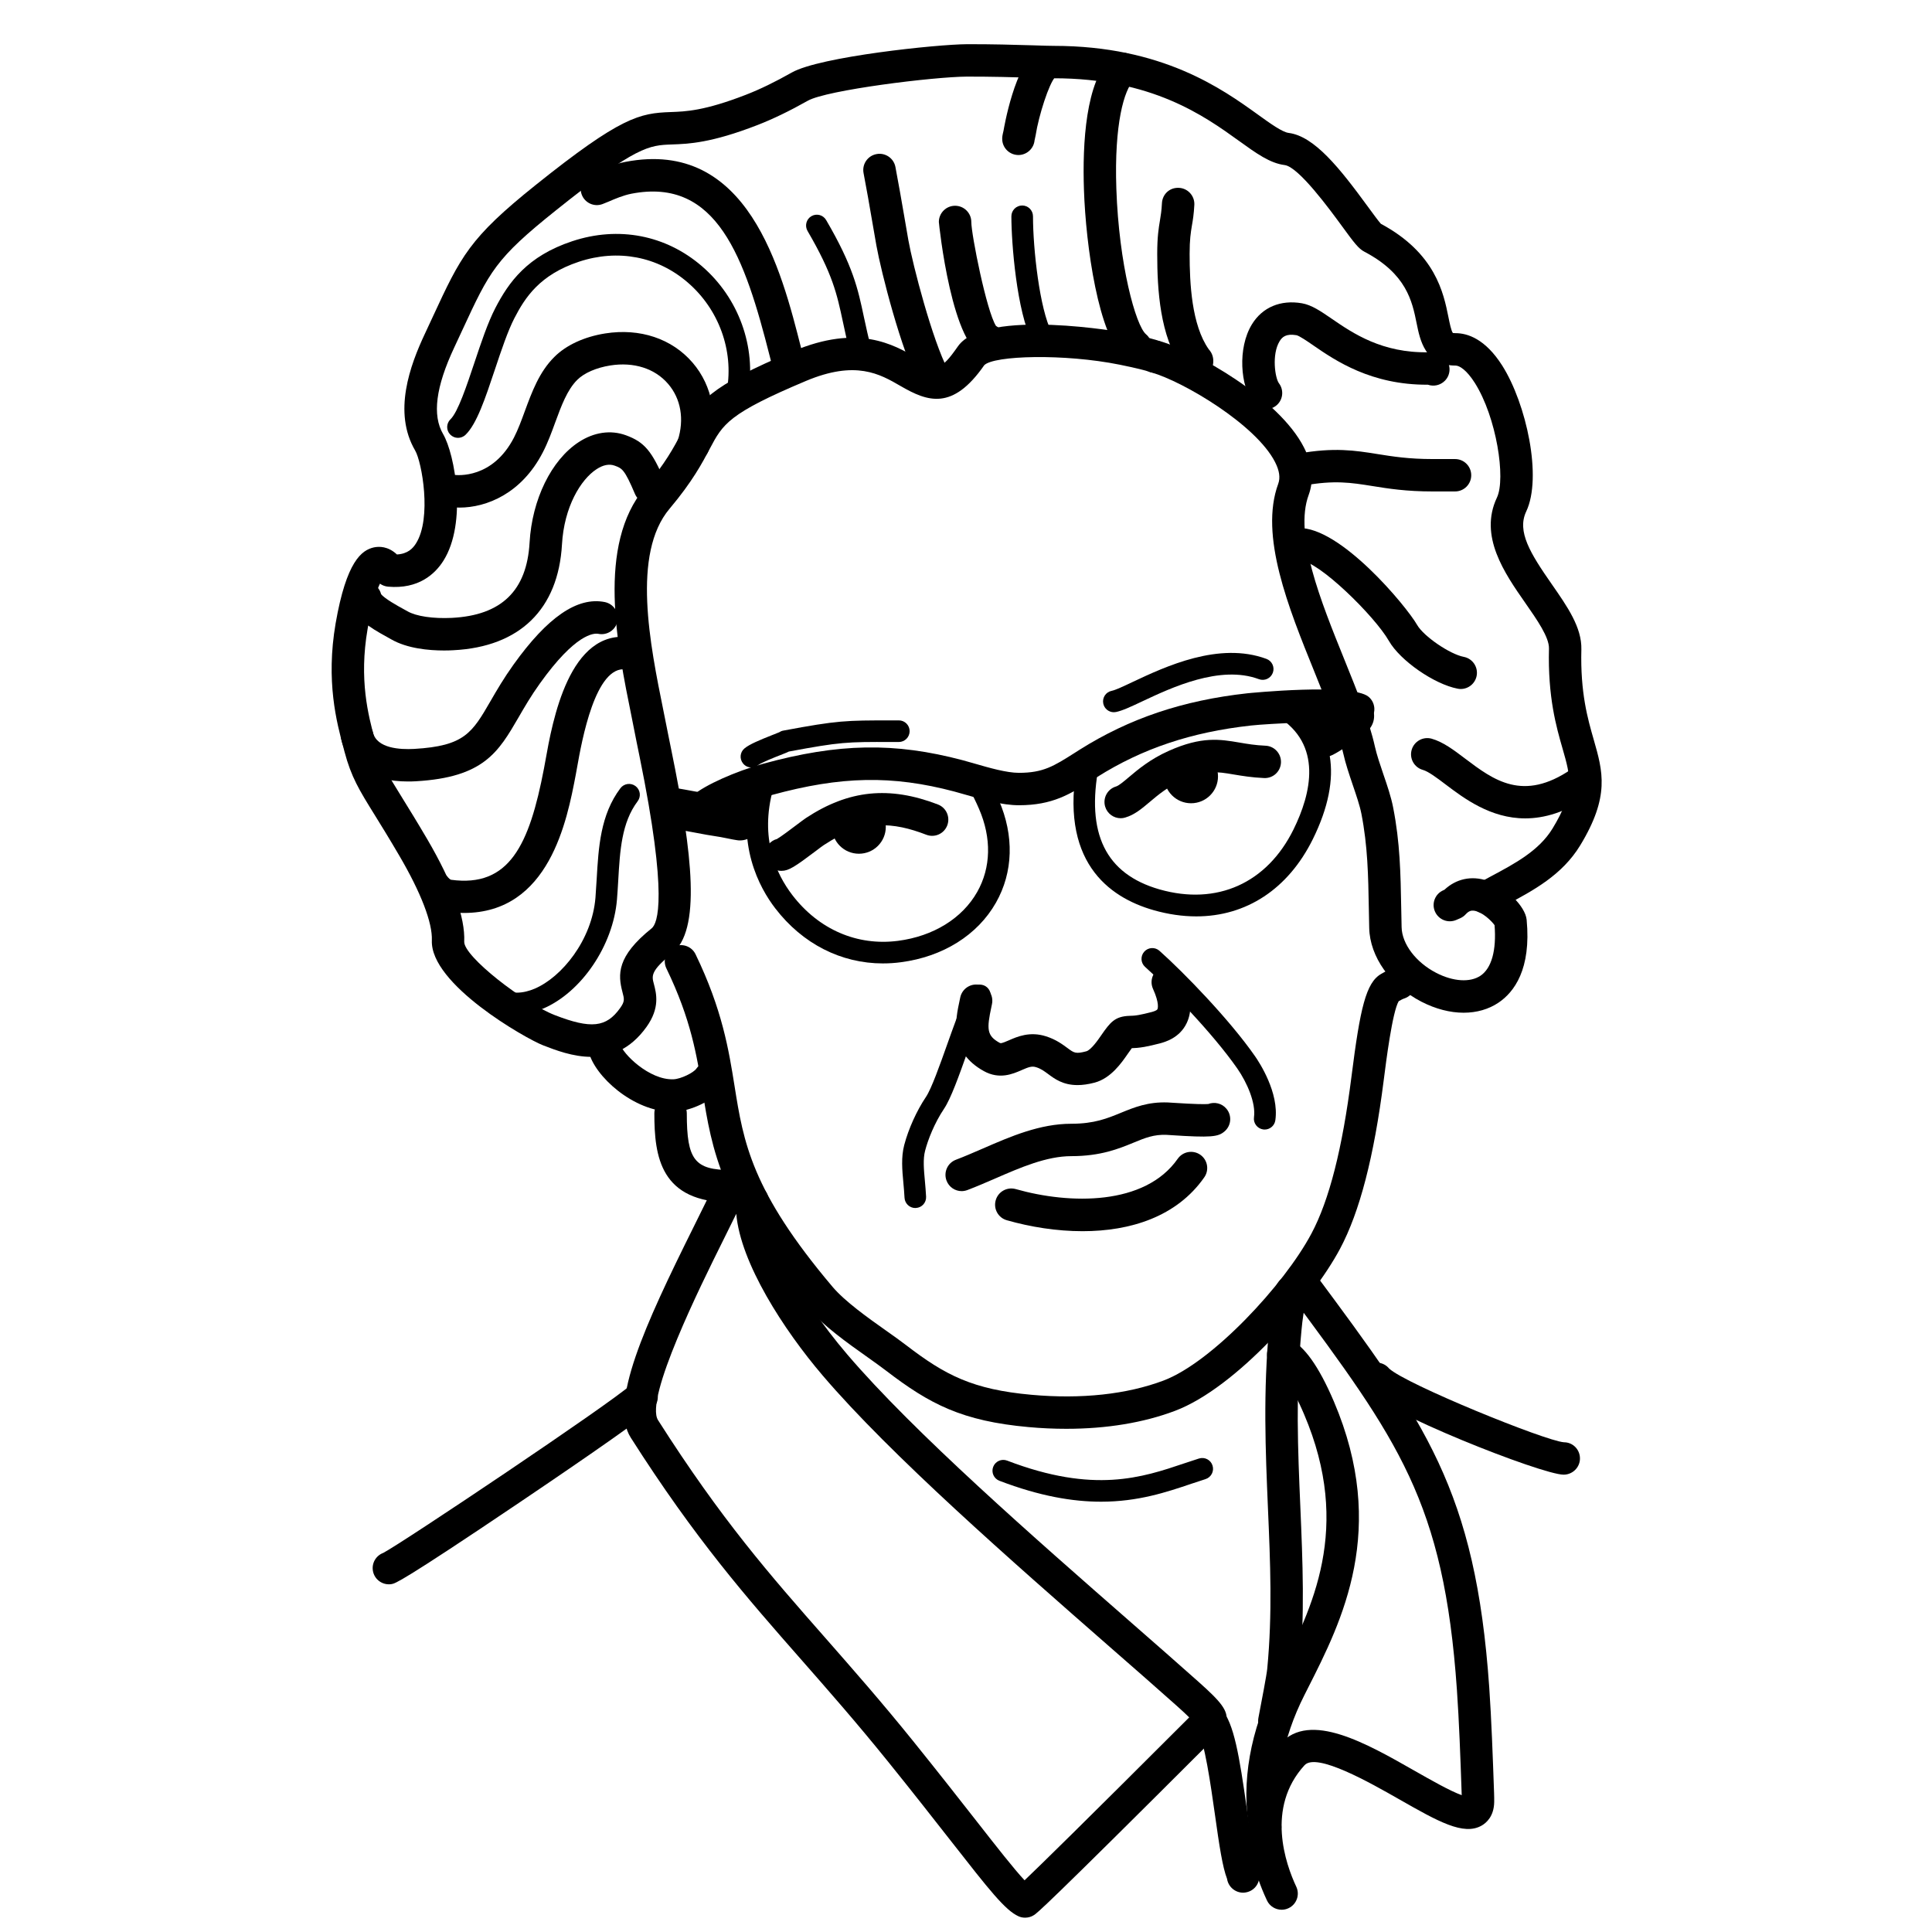 <?xml version="1.0" encoding="UTF-8"?>
<!DOCTYPE svg PUBLIC "-//W3C//DTD SVG 1.1//EN" "http://www.w3.org/Graphics/SVG/1.1/DTD/svg11.dtd">
<!-- Creator: CorelDRAW 2018 (64-Bit) -->
<svg xmlns="http://www.w3.org/2000/svg" xml:space="preserve" width="845px" height="845px" version="1.1" style="shape-rendering:geometricPrecision; text-rendering:geometricPrecision; image-rendering:optimizeQuality; fill-rule:evenodd; clip-rule:evenodd"
viewBox="0 0 360.18 360.18"
 xmlns:xlink="http://www.w3.org/1999/xlink">
 <defs>
  <style type="text/css">
   <![CDATA[
    .fil0 {fill:none}
    .fil2 {fill:black}
    .fil1 {fill:black;fill-rule:nonzero}
   ]]>
  </style>
 </defs>
 <g id="Слой_x0020_1">
  <rect class="fil0" width="360.18" height="360.18"/>
 </g>
 <g id="_1">
  <path class="fil1" d="M85.38 81.63c-0.53,0 -1.05,-0.21 -1.45,-0.62 -0.77,-0.79 -0.75,-2.07 0.05,-2.84 1.39,-1.34 3.03,-6.26 4.48,-10.6 1.22,-3.66 2.49,-7.45 3.88,-10.13 2.5,-4.84 5.97,-9.7 14.34,-12.47 8.62,-2.86 17.44,-1.16 24.17,4.65 6.86,5.91 10.16,15.03 8.63,23.78 -0.19,1.1 -1.22,1.83 -2.33,1.64 -1.09,-0.19 -1.82,-1.24 -1.63,-2.33 1.28,-7.37 -1.51,-15.05 -7.3,-20.04 -5.63,-4.87 -13.02,-6.28 -20.28,-3.88 -7.35,2.44 -10.06,6.7 -12.03,10.5 -1.24,2.4 -2.46,6.04 -3.63,9.55 -1.83,5.48 -3.4,10.2 -5.5,12.23 -0.39,0.37 -0.9,0.56 -1.4,0.56z"/>
  <path class="fil1" d="M85.64 94.63c-0.66,0 -1.3,-0.04 -1.9,-0.13 -1.66,-0.22 -2.81,-1.75 -2.58,-3.4 0.22,-1.65 1.75,-2.82 3.4,-2.58 0.74,0.1 7.29,0.76 11.26,-6.95 0.76,-1.48 1.38,-3.16 2.03,-4.94 1.32,-3.57 2.67,-7.27 5.48,-10.07 2.21,-2.22 5.59,-3.78 9.5,-4.4 6.49,-1.02 12.44,0.97 16.3,5.46 3.73,4.34 4.85,10.43 2.99,16.3 -0.5,1.59 -2.2,2.47 -3.79,1.97 -1.59,-0.51 -2.47,-2.2 -1.97,-3.79 1.24,-3.92 0.59,-7.76 -1.81,-10.54 -2.46,-2.87 -6.39,-4.12 -10.77,-3.43 -2.63,0.42 -4.88,1.4 -6.18,2.7 -1.86,1.86 -2.94,4.79 -4.08,7.89 -0.68,1.87 -1.39,3.81 -2.33,5.62 -3.95,7.66 -10.46,10.29 -15.55,10.29z"/>
  <path class="fil1" d="M82.79 121.27c-2.87,0 -6.87,-0.37 -9.84,-2.07l-0.71 -0.4c-3.46,-1.89 -6.6,-3.84 -7.11,-6.78 -0.28,-1.65 0.83,-3.21 2.47,-3.49 1.59,-0.26 3.05,0.72 3.44,2.22 0.6,0.83 3.22,2.27 4.1,2.75 0.32,0.17 0.6,0.33 0.83,0.46 1.62,0.94 4.79,1.4 8.26,1.23 9.25,-0.47 13.99,-5.06 14.5,-14.04 0.46,-8.03 4.05,-15.38 9.15,-18.72 2.85,-1.87 5.98,-2.32 8.82,-1.28 3.44,1.26 4.86,2.95 7.23,8.57 0.65,1.53 -0.07,3.31 -1.61,3.96 -1.54,0.65 -3.31,-0.08 -3.95,-1.61 -1.94,-4.58 -2.4,-4.75 -3.75,-5.25 -1.03,-0.38 -2.18,-0.16 -3.42,0.66 -2.92,1.91 -6.03,6.98 -6.43,14.01 -0.69,12.1 -7.88,19.1 -20.23,19.73 -0.51,0.03 -1.1,0.05 -1.75,0.05z"/>
  <path class="fil1" d="M86.5 170.2c-1.08,0 -2.22,-0.08 -3.41,-0.24 -1.92,-0.27 -3.55,-1.64 -4.36,-2.74 -1,-1.33 -0.72,-3.23 0.62,-4.22 1.34,-0.99 3.23,-0.72 4.22,0.62 0.1,0.13 0.36,0.34 0.49,0.39 10.89,1.49 14.62,-6.47 17.35,-20.73 0.08,-0.4 0.16,-0.87 0.26,-1.41 1.32,-7.41 4.42,-24.79 15.96,-23.04 1.65,0.25 2.79,1.79 2.54,3.44 -0.25,1.64 -1.78,2.79 -3.44,2.53 -5.75,-0.86 -8.28,13.43 -9.12,18.13 -0.1,0.57 -0.19,1.07 -0.27,1.49 -1.63,8.56 -4.93,25.78 -20.84,25.78z"/>
  <path class="fil1" d="M76.05 145.69c-6.75,0 -11.24,-2.79 -12.41,-7.78 -0.39,-1.63 0.62,-3.25 2.24,-3.64 1.63,-0.38 3.25,0.63 3.64,2.25 0.71,3.03 5.1,3.24 7.68,3.1 9.4,-0.54 10.82,-3 14.26,-8.94 1.15,-1.99 2.46,-4.24 4.27,-6.77 6.34,-8.86 11.9,-12.68 17.01,-11.67 1.64,0.33 2.71,1.92 2.38,3.55 -0.32,1.64 -1.92,2.7 -3.54,2.38 -0.9,-0.18 -4.3,-0.02 -10.93,9.25 -1.65,2.3 -2.88,4.42 -3.96,6.29 -3.78,6.51 -6.5,11.21 -19.15,11.94 -0.51,0.03 -1,0.04 -1.49,0.04z"/>
  <path class="fil1" d="M96.32 189.1c-2.3,0 -4.44,-0.76 -6.26,-2.26 -0.86,-0.72 -0.97,-1.98 -0.27,-2.84 0.72,-0.86 1.98,-0.98 2.84,-0.27 2.35,1.95 5.12,1.4 7.02,0.6 5.07,-2.14 10.71,-9.07 11.36,-16.97 0.09,-1.16 0.16,-2.34 0.23,-3.51 0.34,-5.87 0.69,-11.95 4.42,-16.9 0.67,-0.89 1.93,-1.07 2.82,-0.4 0.89,0.67 1.07,1.93 0.4,2.82 -3,3.98 -3.3,9.2 -3.62,14.72 -0.07,1.2 -0.14,2.4 -0.24,3.6 -0.7,8.58 -6.64,17.33 -13.81,20.36 -1.67,0.7 -3.32,1.05 -4.89,1.05z"/>
  <path class="fil1" d="M174.05 73.37c-1.08,0 -2.13,-0.59 -2.67,-1.62 -3.37,-6.39 -7.12,-21.08 -7.99,-25.95 -0.28,-1.58 -0.54,-3.13 -0.81,-4.66 -0.5,-2.92 -1,-5.81 -1.59,-8.88 -0.31,-1.64 0.76,-3.22 2.4,-3.53 1.64,-0.32 3.22,0.75 3.54,2.39 0.59,3.1 1.1,6.04 1.61,8.99 0.26,1.53 0.52,3.07 0.8,4.64 0.83,4.68 4.48,18.68 7.38,24.19 0.78,1.47 0.21,3.3 -1.26,4.08 -0.45,0.23 -0.93,0.35 -1.41,0.35z"/>
  <path class="fil1" d="M160.49 67.56c-0.9,0 -1.71,-0.6 -1.95,-1.5 -0.61,-2.36 -1.04,-4.35 -1.41,-6.11 -1.1,-5.13 -1.88,-8.84 -6.58,-16.89 -0.56,-0.96 -0.24,-2.2 0.72,-2.76 0.96,-0.56 2.19,-0.24 2.75,0.73 5.03,8.61 5.92,12.79 7.04,18.09 0.39,1.79 0.78,3.65 1.38,5.91 0.28,1.08 -0.36,2.18 -1.44,2.46 -0.17,0.05 -0.34,0.07 -0.51,0.07z"/>
  <path class="fil1" d="M147.15 71.5c-1.35,0 -2.57,-0.9 -2.93,-2.26l-0.7 -2.76c-4.67,-18.44 -9.83,-33.45 -25.79,-30.37 -1.54,0.3 -3.1,0.97 -4.23,1.46 -0.48,0.2 -0.89,0.37 -1.19,0.48 -1.56,0.58 -3.3,-0.23 -3.87,-1.8 -0.57,-1.57 0.24,-3.3 1.81,-3.87 0.22,-0.08 0.51,-0.21 0.86,-0.36 1.32,-0.57 3.3,-1.42 5.47,-1.84 22.88,-4.42 29.08,20.14 32.8,34.82l0.69 2.72c0.42,1.62 -0.55,3.27 -2.16,3.68 -0.26,0.07 -0.51,0.1 -0.76,0.1z"/>
  <path class="fil1" d="M184.23 66.43c-0.14,0 -0.28,-0.01 -0.42,-0.03 -6.32,-0.87 -8.78,-24.78 -8.78,-25.02 0,-1.67 1.36,-3.02 3.02,-3.02 1.67,0 3.03,1.35 3.03,3.02 0,2.34 2.83,16.58 4.6,19.38 1.06,0.59 1.71,1.78 1.54,3.06 -0.21,1.51 -1.51,2.61 -2.99,2.61z"/>
  <g>
   <path class="fil1" d="M192.87 25.61l0 0 0 0zm0 0l0 0zm-3.01 3.29c-1.55,0 -2.87,-1.18 -3.01,-2.75 -0.05,-0.58 0.06,-1.04 0.19,-1.59l0.06 -0.28c0.02,-0.11 2.08,-12.57 6.55,-15.12 1.45,-0.83 3.3,-0.32 4.12,1.12 0.81,1.42 0.35,3.21 -1.03,4.06 -1.16,1.15 -3.11,7.25 -3.67,10.89 -0.03,0.16 -0.09,0.43 -0.15,0.71l-0.05 0.22c-0.13,1.42 -1.27,2.59 -2.74,2.73 -0.09,0 -0.18,0.01 -0.27,0.01z"/>
  </g>
  <path class="fil1" d="M194.27 64.89c-0.73,0 -1.43,-0.4 -1.79,-1.09 -2.94,-5.68 -3.93,-18.5 -3.93,-23.47 0,-1.11 0.9,-2.02 2.02,-2.02 1.11,0 2.01,0.91 2.01,2.02 0,6.09 1.24,17.29 3.48,21.62 0.51,0.99 0.12,2.21 -0.87,2.72 -0.29,0.15 -0.61,0.22 -0.92,0.22z"/>
  <path class="fil1" d="M211.71 67.66c-0.69,0 -1.38,-0.23 -1.95,-0.71 -4.99,-4.21 -7.33,-21.17 -7.68,-31.55 -0.3,-8.76 0.34,-20.16 5.06,-24.73 1.2,-1.16 3.12,-1.13 4.27,0.07 1.16,1.2 1.13,3.11 -0.07,4.27 -1.74,1.69 -3.64,8 -3.22,20.19 0.48,14.11 3.6,25.5 5.54,27.13 1.27,1.08 1.43,2.98 0.36,4.26 -0.6,0.71 -1.45,1.07 -2.31,1.07z"/>
  <g>
   <path class="fil1" d="M225.25 65.02c0.02,0.02 0.04,0.04 0.06,0.06 -0.02,-0.03 -0.04,-0.04 -0.06,-0.06zm0.12 0.14l0.02 0 -0.02 0zm-2.21 5.28c-0.08,0 -0.15,0 -0.23,-0.01 -1.22,-0.09 -2.22,-0.88 -2.61,-1.95 -4.06,-5.88 -4.58,-14.38 -4.58,-21.15 0,-3.21 0.27,-4.82 0.51,-6.24 0.16,-0.97 0.3,-1.81 0.37,-3.2 0.08,-1.67 1.42,-2.96 3.17,-2.87 1.66,0.08 2.95,1.5 2.87,3.16 -0.09,1.75 -0.28,2.9 -0.46,3.91 -0.21,1.3 -0.42,2.53 -0.42,5.24 0,5.46 0.37,13.24 3.56,17.78 0.09,0.1 0.19,0.22 0.26,0.32 0.68,0.94 0.6,1.89 0.58,2.2 -0.13,1.58 -1.46,2.81 -3.02,2.81z"/>
  </g>
  <path class="fil1" d="M236.03 76.29c-0.92,0 -1.82,-0.41 -2.42,-1.19 -2.34,-3.1 -2.94,-10.17 -0.22,-14.63 1.95,-3.19 5.35,-4.62 9.33,-3.93 1.82,0.32 3.48,1.46 5.58,2.9 3.92,2.69 9.37,6.41 18.02,6.23 0.84,-0.06 1.95,-0.02 3.03,1.06 1.18,1.18 1.18,3.1 0,4.27 -0.86,0.85 -2.08,1.09 -3.15,0.72 -10.57,0.07 -17.28,-4.52 -21.32,-7.3 -1.12,-0.78 -2.66,-1.83 -3.19,-1.93 -1.95,-0.33 -2.66,0.34 -3.14,1.13 -1.5,2.46 -0.84,6.87 -0.12,7.83 1.01,1.33 0.74,3.23 -0.59,4.23 -0.54,0.41 -1.18,0.61 -1.81,0.61z"/>
  <path class="fil1" d="M271.26 91.62l-4.18 0c-4.91,0 -8.27,-0.53 -11.24,-1.01 -3.95,-0.63 -7.06,-1.13 -12.76,-0.09 -1.64,0.3 -3.21,-0.79 -3.51,-2.43 -0.3,-1.65 0.79,-3.22 2.43,-3.52 6.71,-1.21 10.63,-0.59 14.8,0.08 2.87,0.46 5.84,0.93 10.28,0.93l4.18 0c1.67,0 3.02,1.35 3.02,3.02 0,1.67 -1.35,3.02 -3.02,3.02z"/>
  <path class="fil1" d="M272.32 128.45c-0.18,0 -0.37,-0.02 -0.57,-0.06 -4.37,-0.83 -10.72,-5.24 -12.81,-8.89 -2.65,-4.65 -13.22,-15.02 -16.59,-15.02 -0.06,0 -0.11,0 -0.16,0 -1.62,0 -2.96,-1.28 -3.02,-2.92 -0.05,-1.66 1.25,-3.06 2.92,-3.11 7.76,-0.28 20.08,14.53 22.1,18.05 1.21,2.12 6.09,5.46 8.7,5.96 1.63,0.31 2.71,1.89 2.4,3.53 -0.28,1.45 -1.54,2.46 -2.97,2.46z"/>
  <path class="fil1" d="M145.7 162.35c-0.11,0 -0.22,0 -0.33,-0.01 -1.67,-0.15 -2.89,-1.61 -2.75,-3.27 0.11,-1.31 1.03,-2.34 2.23,-2.66 0.75,-0.43 2.66,-1.87 3.61,-2.59 0.8,-0.6 1.47,-1.11 1.81,-1.33 7.95,-5.23 15.53,-6 24.59,-2.51 1.56,0.6 2.33,2.35 1.73,3.91 -0.6,1.56 -2.35,2.33 -3.9,1.73 -6.13,-2.36 -11.72,-2.94 -19.1,1.92 -0.28,0.18 -0.83,0.6 -1.49,1.1 -3.87,2.92 -5.06,3.71 -6.4,3.71z"/>
  <path class="fil1" d="M208.93 152.54c-1.31,0 -2.51,-0.85 -2.9,-2.17 -0.47,-1.6 0.44,-3.28 2.04,-3.75 0.51,-0.15 1.46,-0.95 2.37,-1.72 1.69,-1.43 4.01,-3.39 7.48,-4.93 6.12,-2.73 9.52,-2.15 13.12,-1.54 1.46,0.25 2.98,0.51 4.88,0.59 1.67,0.07 2.96,1.48 2.89,3.15 -0.07,1.66 -1.47,2.96 -3.15,2.88 -2.28,-0.1 -4.06,-0.4 -5.63,-0.66 -3.24,-0.55 -5.21,-0.88 -9.65,1.1 -2.69,1.19 -4.47,2.7 -6.04,4.02 -1.46,1.23 -2.83,2.4 -4.56,2.9 -0.28,0.09 -0.57,0.13 -0.85,0.13z"/>
  <path class="fil1" d="M251.27 134.54c0.01,0 0.01,0 0.01,0 0,0 0,0 -0.01,0zm-120.08 19.02c-0.85,0 -1.7,-0.36 -2.29,-1.05 -1.09,-1.27 -0.95,-3.17 0.31,-4.26 2.19,-1.88 7.92,-4.45 13.05,-5.86 14.07,-3.85 24.5,-4.03 37.22,-0.66 0.69,0.18 1.45,0.4 2.27,0.64 2.63,0.76 5.9,1.71 8.2,1.71 4.53,0 6.49,-1.24 10.4,-3.72l0.94 -0.6c9.27,-5.83 19.2,-9.18 31.25,-10.51 0.2,-0.02 19.45,-1.96 22.59,0.64 1.28,1.06 1.46,2.96 0.4,4.25 -0.95,1.14 -2.54,1.41 -3.79,0.72 -2.48,-0.59 -15.33,0.04 -18.53,0.4 -11.11,1.23 -20.23,4.28 -28.7,9.62l-0.92 0.58c-4.11,2.6 -7.36,4.66 -13.64,4.66 -3.16,0 -6.89,-1.08 -9.89,-1.95 -0.76,-0.22 -1.48,-0.43 -2.13,-0.6 -11.59,-3.07 -21.14,-2.89 -34.07,0.65 -5.15,1.41 -9.7,3.75 -10.7,4.61 -0.57,0.49 -1.28,0.73 -1.97,0.73z"/>
  <path class="fil1" d="M137.95 156.68c-0.17,0 -0.34,-0.01 -0.52,-0.04 -0.46,-0.06 -1.16,-0.2 -1.93,-0.36 -0.76,-0.15 -1.59,-0.32 -2.22,-0.4 -0.66,-0.08 -2.1,-0.35 -4.39,-0.78 -1.7,-0.31 -3.5,-0.65 -4.54,-0.81 -2.06,-0.33 -3.47,-2.26 -3.14,-4.32 0.33,-2.06 2.27,-3.48 4.32,-3.14 1.08,0.17 2.96,0.52 4.74,0.85 1.55,0.29 3.48,0.65 3.95,0.7 0.79,0.1 1.84,0.31 2.78,0.5 0.58,0.12 1.11,0.23 1.45,0.28 2.07,0.28 3.52,2.19 3.24,4.25 -0.26,1.9 -1.88,3.27 -3.74,3.27z"/>
  <path class="fil1" d="M223.02 170.84c-2.55,0 -5.22,-0.38 -7.96,-1.16 -8.43,-2.41 -17.73,-9.18 -14.14,-27.74 0.21,-1.09 1.28,-1.81 2.36,-1.6 1.09,0.22 1.81,1.27 1.59,2.36 -2.45,12.68 1.25,20.23 11.3,23.11 10.68,3.04 20.02,-1.13 24.98,-11.18 3.31,-6.72 5.49,-15.85 -3.03,-21.1 -0.95,-0.59 -1.24,-1.83 -0.65,-2.77 0.58,-0.95 1.82,-1.24 2.77,-0.66 8.65,5.34 10.26,14.69 4.52,26.32 -4.62,9.36 -12.45,14.42 -21.74,14.42z"/>
  <path class="fil1" d="M164.61 179.61c-7.79,0 -14.98,-3.63 -20.08,-10.27 -2.95,-3.84 -7.43,-11.99 -4.27,-23.36 0.3,-1.07 1.42,-1.7 2.48,-1.4 1.07,0.29 1.7,1.4 1.4,2.47 -2.56,9.21 0.54,15.87 3.59,19.84 4.92,6.4 12.07,9.5 19.69,8.51 6.58,-0.86 11.96,-4.18 14.75,-9.1 2.59,-4.56 2.71,-10.07 0.34,-15.52 -0.54,-1.26 -1.21,-2.62 -2.06,-4.17 -0.53,-0.98 -0.17,-2.2 0.81,-2.73 0.97,-0.53 2.19,-0.17 2.73,0.81 0.9,1.65 1.63,3.12 2.22,4.49 2.88,6.63 2.69,13.42 -0.54,19.11 -3.42,6.03 -9.88,10.08 -17.73,11.1 -1.12,0.15 -2.23,0.22 -3.33,0.22z"/>
  <path class="fil1" d="M207.65 132.78c-0.94,0 -1.78,-0.67 -1.97,-1.62 -0.22,-1.1 0.49,-2.16 1.58,-2.37 0.7,-0.14 2.3,-0.89 3.98,-1.69 6,-2.82 16.04,-7.54 24.87,-4.26 1.04,0.39 1.57,1.55 1.18,2.59 -0.39,1.04 -1.54,1.58 -2.59,1.19 -7.24,-2.7 -16.32,1.58 -21.74,4.13 -2.16,1.02 -3.73,1.75 -4.91,1.99 -0.14,0.02 -0.27,0.04 -0.4,0.04z"/>
  <path class="fil1" d="M140.09 143.08c-0.58,0 -1.16,-0.25 -1.55,-0.73 -0.71,-0.86 -0.6,-2.12 0.26,-2.83 0.94,-0.78 2.84,-1.56 5.23,-2.51 0.54,-0.21 0.98,-0.38 1.23,-0.49 0.22,-0.15 0.48,-0.26 0.75,-0.31 10.27,-1.92 11.59,-1.9 20.27,-1.91l1.29 0c1.11,0 2.01,0.9 2.01,2.01 0,1.11 -0.9,2.02 -2.01,2.02l-1.29 0c-8.46,-0.03 -9.6,-0.01 -19.21,1.78 -0.37,0.18 -0.87,0.38 -1.56,0.65 -1.08,0.42 -3.6,1.42 -4.14,1.86 -0.38,0.31 -0.83,0.46 -1.28,0.46z"/>
  <path class="fil1" d="M272.86 188.8c-2.51,0 -5.21,-0.69 -7.86,-2.05 -5.79,-2.99 -9.62,-8.39 -9.74,-13.75 -0.03,-1.21 -0.05,-2.37 -0.07,-3.52 -0.11,-6.31 -0.21,-11.76 -1.39,-17.79 -0.31,-1.56 -0.95,-3.42 -1.62,-5.39 -0.65,-1.93 -1.33,-3.92 -1.75,-5.81 -0.95,-4.26 -3.11,-9.61 -5.4,-15.28 -4.82,-11.9 -10.28,-25.39 -6.73,-35.02 0.41,-1.13 0.22,-2.45 -0.59,-4.04 -3.55,-6.98 -17.08,-15.01 -23.06,-16.72 -1.61,-0.45 -2.54,-2.12 -2.08,-3.73 0.45,-1.6 2.13,-2.53 3.73,-2.08 6.64,1.89 22.11,10.59 26.79,19.79 1.6,3.13 1.89,6.11 0.88,8.87 -2.74,7.44 2.25,19.78 6.65,30.66 2.39,5.91 4.65,11.49 5.7,16.24 0.35,1.56 0.98,3.4 1.58,5.17 0.71,2.07 1.44,4.21 1.82,6.18 1.29,6.55 1.39,12.25 1.51,18.85l0.07 3.48c0.07,3.13 2.67,6.56 6.47,8.52 3.15,1.62 6.31,1.82 8.24,0.52 2.07,-1.4 2.99,-4.74 2.62,-9.42 -0.54,-0.77 -2.28,-2.49 -3.84,-2.7 -0.5,-0.06 -0.95,0.03 -1.54,0.67 -0.28,0.31 -0.63,0.56 -1.01,0.73l-0.74 0.32c-1.53,0.67 -3.31,-0.03 -3.98,-1.56 -0.67,-1.52 0.03,-3.31 1.56,-3.97l0.21 -0.1c2.18,-2.04 5.04,-2.66 7.95,-1.69 3.47,1.16 7.12,4.77 7.37,7.28 0.88,9.25 -2.35,13.5 -5.21,15.44 -1.87,1.27 -4.12,1.9 -6.54,1.9z"/>
  <path class="fil1" d="M110.27 197.03c-3.47,0 -6.75,-1.27 -9.04,-2.16 -3.15,-1.22 -21.07,-11.36 -20.72,-19.57 0.13,-3.26 -2.02,-8.87 -6.08,-15.8 -1.88,-3.21 -3.36,-5.61 -4.56,-7.54 -2.93,-4.72 -4.39,-7.09 -5.65,-11.84l-0.2 -0.77c-1.24,-4.61 -3.31,-12.34 -1.45,-23.14 2.01,-11.58 4.86,-13.65 7.13,-14.16 0.95,-0.2 2.63,-0.25 4.3,1.32 2.04,-0.12 2.97,-1.14 3.55,-2.06 2.98,-4.71 1.1,-15.19 -0.16,-17.33 -4.17,-7.13 -0.96,-15.85 1.83,-21.78l1.47 -3.16c5.21,-11.24 6.79,-14.64 19.16,-24.54 15.92,-12.75 19.41,-13.41 25.2,-13.61 2.79,-0.1 6.27,-0.22 14,-3.22 2.63,-1.02 5.43,-2.38 8.56,-4.15 5.24,-2.97 27.12,-5.25 32.62,-5.28 4.48,-0.02 9.07,0.11 12.4,0.21 1.71,0.06 3.05,0.1 3.81,0.1 20.26,0 31.42,8.03 38.08,12.82 2.33,1.68 4.53,3.26 5.72,3.41 4.81,0.61 9.53,6.58 14.77,13.75 0.88,1.2 1.96,2.68 2.42,3.19 10.18,5.46 11.69,12.9 12.59,17.36 0.21,1.05 0.53,2.64 0.84,3 -0.01,-0.01 0.16,0.03 0.49,0.03 2.22,0 5.54,1.05 8.71,6.05 4.49,7.1 7.49,20.81 4.47,27.19 -1.77,3.73 0.75,7.81 4.79,13.6 2.87,4.13 5.59,8.02 5.49,12.12 -0.21,8.1 1.19,12.95 2.31,16.84 1.69,5.9 3.03,10.55 -2.52,19.68 -3.38,5.56 -8.75,8.42 -13.93,11.18 -0.74,0.4 -1.49,0.8 -2.23,1.2 -1.46,0.81 -3.3,0.27 -4.1,-1.19 -0.81,-1.47 -0.27,-3.3 1.19,-4.1 0.77,-0.42 1.53,-0.83 2.3,-1.24 4.67,-2.49 9.08,-4.85 11.61,-8.99 4.17,-6.87 3.4,-9.54 1.87,-14.87 -1.17,-4.06 -2.77,-9.63 -2.54,-18.67 0.05,-2.11 -2.22,-5.36 -4.41,-8.5 -3.87,-5.55 -8.69,-12.47 -5.29,-19.65 1.68,-3.55 -0.08,-14.99 -4.12,-21.37 -1.51,-2.39 -2.85,-3.24 -3.6,-3.24 -5.66,0 -6.62,-4.74 -7.25,-7.87 -0.83,-4.11 -1.87,-9.22 -9.75,-13.36 -1.07,-0.56 -1.87,-1.6 -4.22,-4.83 -2.2,-3 -8.03,-10.99 -10.64,-11.32 -2.73,-0.34 -5.27,-2.17 -8.5,-4.5 -6.46,-4.65 -16.23,-11.68 -34.55,-11.68 -0.8,0 -2.2,-0.04 -3.99,-0.1 -3.29,-0.1 -7.78,-0.22 -12.19,-0.21 -6.19,0.03 -26.14,2.5 -29.67,4.5 -3.39,1.91 -6.45,3.39 -9.35,4.52 -8.69,3.38 -12.9,3.52 -15.98,3.63 -4.23,0.15 -6.57,0.23 -21.63,12.29 -11.27,9.01 -12.34,11.31 -17.46,22.36l-1.48 3.18c-3.46,7.37 -4.14,12.66 -2.08,16.17 2.2,3.76 4.5,16.57 0.05,23.61 -1.56,2.47 -4.64,5.33 -10.32,4.83 -0.55,-0.05 -1.07,-0.25 -1.51,-0.56 -0.63,1.31 -1.52,3.9 -2.3,8.43 -1.64,9.49 0.14,16.14 1.32,20.55l0.22 0.79c1.02,3.88 2.08,5.6 4.93,10.19 1.22,1.97 2.73,4.41 4.65,7.68 4.76,8.15 7.09,14.58 6.89,19.11 -0.09,2.76 11.14,11.45 16.88,13.68 6.75,2.62 9.6,2.31 12.18,-1.3 0.9,-1.26 0.79,-1.66 0.44,-2.99 -0.86,-3.27 -1.09,-6.64 5.44,-11.88 1.11,-0.89 3.11,-5.78 -2.25,-32.03 -0.23,-1.11 -0.42,-2.04 -0.56,-2.75 -0.27,-1.43 -0.58,-2.95 -0.9,-4.54 -2.76,-13.57 -6.54,-32.17 2.44,-42.82 3.83,-4.54 5.45,-7.6 6.75,-10.07 3.19,-6.04 5.12,-8.75 20.94,-15.4 12.06,-5.08 18.67,-1.25 23.05,1.29 3.78,2.19 4.35,2.52 7.62,-2.17 5.09,-7.3 31.13,-2.56 31.39,-2.51 3.33,0.67 5.5,1.21 6.44,1.61 1.54,0.63 2.27,2.4 1.64,3.94 -0.64,1.54 -2.41,2.28 -3.95,1.64 -0.36,-0.15 -2.08,-0.61 -5.33,-1.27 -10.41,-2.1 -23.49,-1.72 -25.27,0.09 -5.92,8.51 -10.56,6.8 -15.57,3.9 -3.93,-2.28 -8.39,-4.86 -17.68,-0.96 -14.46,6.09 -15.48,8.01 -17.94,12.67 -1.36,2.57 -3.22,6.1 -7.47,11.14 -7.1,8.41 -3.65,25.35 -1.14,37.72 0.33,1.62 0.64,3.16 0.92,4.61 0.13,0.69 0.32,1.6 0.54,2.67 4.01,19.63 5.56,33.6 0.11,37.96 -4.01,3.21 -3.76,4.17 -3.37,5.62 0.47,1.79 1.18,4.48 -1.37,8.04 -3.07,4.28 -6.76,5.58 -10.25,5.58z"/>
  <path class="fil1" d="M125.33 207.26c-7.25,0 -14.56,-6.69 -15.59,-11.25 -0.37,-1.63 0.65,-3.25 2.28,-3.62 1.62,-0.37 3.24,0.65 3.61,2.28 0.38,1.69 5.38,6.72 9.93,6.54 1.4,-0.06 3.73,-1.23 4.25,-1.97 0.96,-1.37 2.84,-1.7 4.21,-0.73 1.37,0.96 1.69,2.84 0.73,4.2 -1.8,2.57 -6.07,4.41 -8.93,4.54 -0.16,0 -0.33,0.01 -0.49,0.01z"/>
  <path class="fil1" d="M136.29 224.17c-13.19,0 -14.3,-8.56 -14.3,-16.59 0,-1.67 1.36,-3.02 3.03,-3.02 1.67,0 3.02,1.35 3.02,3.02 0,8.68 1.46,10.55 8.25,10.55 1.67,0 3.02,1.35 3.02,3.02 0,1.67 -1.35,3.02 -3.02,3.02z"/>
  <path class="fil1" d="M260.47 186.82l-0.01 0.01c0,-0.01 0.01,-0.01 0.01,-0.01zm-61.66 79.55c-2.3,0 -4.66,-0.1 -7.05,-0.32 -12.4,-1.12 -18.43,-4.28 -26.52,-10.48 -1,-0.77 -2.22,-1.63 -3.52,-2.56 -3.7,-2.62 -8.3,-5.88 -11.12,-9.21 -16.24,-19.19 -17.89,-29.49 -19.63,-40.39 -1.05,-6.57 -2.13,-13.37 -6.74,-22.88 -0.72,-1.5 -0.09,-3.31 1.41,-4.03 1.5,-0.72 3.31,-0.1 4.03,1.4 4.99,10.31 6.2,17.88 7.27,24.56 1.67,10.48 3.12,19.53 18.27,37.44 2.32,2.74 6.58,5.76 10,8.18 1.38,0.98 2.66,1.88 3.71,2.69 7.29,5.6 12.4,8.27 23.38,9.26 9.28,0.84 17.79,-0.08 24.63,-2.66 8.98,-3.39 22.42,-17.75 27.55,-27.38 3.33,-6.24 5.77,-15.83 7.48,-29.33 1.61,-12.7 2.69,-17.49 5.54,-19.1l0.23 -0.13c0.59,-0.34 1.33,-0.76 2.22,-1.04 1.58,-0.51 3.29,0.37 3.79,1.96 0.51,1.59 -0.37,3.29 -1.96,3.8 -0.27,0.08 -0.63,0.29 -1.02,0.5 -1.19,2 -2.35,11.24 -2.8,14.77 -1.81,14.24 -4.47,24.52 -8.15,31.41 -5.18,9.71 -19.38,25.9 -30.75,30.19 -5.87,2.22 -12.78,3.35 -20.25,3.35z"/>
  <path class="fil1" d="M170.64 225.21c-1.07,0 -1.95,-0.84 -2.01,-1.91 -0.05,-0.95 -0.13,-1.86 -0.21,-2.73 -0.23,-2.48 -0.44,-4.81 0.15,-7.09 0.8,-3.04 2.32,-6.4 4.06,-8.99 1.02,-1.52 2.58,-5.92 3.96,-9.8 2.49,-7.01 3.56,-9.75 4.91,-10.74 0.89,-0.66 2.16,-0.46 2.81,0.44 0.63,0.87 0.48,2.07 -0.34,2.74 -0.74,0.91 -2.45,5.71 -3.58,8.91 -1.6,4.5 -3.11,8.76 -4.41,10.69 -1.77,2.64 -2.98,5.74 -3.51,7.78 -0.42,1.59 -0.24,3.49 -0.04,5.69 0.08,0.93 0.17,1.89 0.22,2.89 0.06,1.11 -0.79,2.06 -1.9,2.11 -0.04,0.01 -0.07,0.01 -0.11,0.01z"/>
  <path class="fil1" d="M235.77 210.58c-0.09,0 -0.19,-0.01 -0.28,-0.02 -1.1,-0.16 -1.87,-1.18 -1.71,-2.28 0.37,-2.64 -1.29,-6.45 -3.1,-9.06 -4.6,-6.6 -12.83,-15.06 -17.2,-18.96 -0.83,-0.74 -0.9,-2.01 -0.16,-2.84 0.74,-0.83 2.01,-0.9 2.84,-0.16 4.52,4.03 13.04,12.79 17.82,19.66 0.76,1.09 4.52,6.79 3.78,11.93 -0.14,1 -1,1.73 -1.99,1.73z"/>
  <path class="fil1" d="M200.87 202.29c-2.7,0 -4.26,-1.16 -5.48,-2.07 -0.74,-0.54 -1.32,-0.98 -2.22,-1.26 -0.78,-0.25 -1.36,-0.05 -2.69,0.53 -1.66,0.73 -4.15,1.81 -7.07,0.19 -6.56,-3.64 -5.31,-9.46 -4.48,-13.31l0.09 -0.43c0.35,-1.63 1.95,-2.68 3.58,-2.33 1.64,0.35 2.68,1.95 2.33,3.59l-0.09 0.44c-0.91,4.22 -0.88,5.44 1.5,6.76 0.22,0.12 0.31,0.17 1.71,-0.44 1.57,-0.69 3.93,-1.73 6.96,-0.76 1.86,0.59 3.08,1.51 3.98,2.17 1.25,0.93 1.55,1.15 3.53,0.62 0.88,-0.24 2.21,-2.15 2.77,-2.97 1.7,-2.46 2.57,-3.55 5.3,-3.64 0.43,-0.01 0.92,-0.02 1.71,-0.16 0.63,-0.12 1.42,-0.29 2.4,-0.55 0.28,-0.08 0.95,-0.26 1.08,-0.53 0.05,-0.1 0.42,-1.04 -0.83,-3.8 -0.68,-1.52 -0.01,-3.31 1.51,-4 1.52,-0.69 3.31,-0.01 4,1.51 1.64,3.62 1.89,6.53 0.78,8.87 -1.33,2.81 -4.08,3.54 -4.98,3.79 -1.07,0.28 -2.05,0.5 -2.91,0.66 -1.06,0.18 -1.82,0.23 -2.35,0.24 -0.26,0.35 -0.58,0.82 -0.74,1.04 -1.18,1.71 -3.15,4.56 -6.18,5.38 -1.22,0.32 -2.28,0.46 -3.21,0.46z"/>
  <g>
   <path class="fil1" d="M224.41 206.3c0,0 0,0 0,0.01 0,-0.01 0,-0.01 0,-0.01zm0 0.01l-0.01 0 0.01 0zm-45.13 15.75c-1.22,0 -2.37,-0.75 -2.82,-1.96 -0.59,-1.56 0.19,-3.3 1.75,-3.89 1.59,-0.6 3.21,-1.31 4.93,-2.05 5.27,-2.3 10.72,-4.66 16.58,-4.66 4.3,0 6.71,-1 9.27,-2.05 2.47,-1.01 5.02,-2.06 8.73,-1.92 0.15,0.01 0.48,0.03 0.95,0.06 4.27,0.28 5.95,0.28 6.58,0.23 1.18,-0.45 2.56,-0.13 3.4,0.89 1.07,1.29 0.89,3.19 -0.4,4.25 -1.17,0.98 -2.46,1.16 -9.98,0.66 -0.38,-0.03 -0.66,-0.05 -0.78,-0.05 -2.38,-0.1 -4,0.56 -6.2,1.47 -2.71,1.11 -6.08,2.5 -11.57,2.5 -4.6,0 -9.46,2.11 -14.17,4.16 -1.71,0.74 -3.48,1.51 -5.2,2.16 -0.35,0.13 -0.71,0.2 -1.07,0.2z"/>
  </g>
  <path class="fil1" d="M201.82 229.53c-4.81,0 -9.69,-0.78 -14.11,-2.04 -1.61,-0.45 -2.54,-2.12 -2.08,-3.73 0.45,-1.61 2.13,-2.53 3.73,-2.08 10.1,2.87 24.08,3.11 30.2,-5.65 0.96,-1.37 2.84,-1.7 4.21,-0.75 1.37,0.96 1.7,2.84 0.74,4.21 -5.14,7.36 -13.8,10.04 -22.69,10.04z"/>
  <path class="fil1" d="M237.58 323.82c-0.19,0 -0.38,-0.02 -0.57,-0.05 -1.64,-0.32 -2.72,-1.9 -2.4,-3.54 0.61,-3.17 1.53,-7.98 1.64,-9.12 0.98,-10.25 0.57,-19.83 0.13,-29.98 -0.45,-10.63 -0.92,-21.62 0.25,-33.86 0.19,-1.93 0.48,-4.3 1.21,-7.21 0.41,-1.61 2.04,-2.6 3.67,-2.19 1.62,0.41 2.6,2.05 2.19,3.67 -0.63,2.51 -0.89,4.6 -1.05,6.31 -1.14,11.82 -0.68,22.6 -0.23,33.02 0.44,10.36 0.86,20.15 -0.16,30.81 -0.13,1.33 -0.82,5.01 -1.72,9.69 -0.28,1.45 -1.54,2.45 -2.96,2.45z"/>
  <path class="fil1" d="M224.31 317.88c-0.03,0.01 -0.06,0.03 -0.09,0.04 0.03,-0.01 0.06,-0.03 0.09,-0.04zm-87.05 -91.59c-0.76,1.56 -1.63,3.32 -2.57,5.2 -3.98,8.01 -14.55,29.26 -12.01,33.27 11.8,18.54 20.81,28.8 31.26,40.68 5.06,5.77 10.3,11.72 16.24,19.08 4.83,5.99 8.74,10.99 11.89,15.01 3.7,4.73 7.01,8.96 8.94,11.01 2.94,-2.8 10.8,-10.49 30.69,-30.37 -0.52,-0.51 -1.25,-1.21 -2.3,-2.14 -3.64,-3.25 -7.88,-6.96 -12.46,-10.96 -18.21,-15.94 -40.89,-35.77 -53.59,-50.66 -7.24,-8.49 -15.31,-20.95 -16.09,-30.12zm53.85 131.22c-0.42,0 -0.84,-0.08 -1.23,-0.26 -2.49,-1.12 -5.44,-4.89 -12.57,-14 -3.14,-4 -7.03,-8.99 -11.83,-14.93 -5.86,-7.26 -11.06,-13.17 -16.08,-18.89 -10.17,-11.57 -19.77,-22.49 -31.82,-41.43 -4.05,-6.38 2.6,-20.89 11.7,-39.2 1.82,-3.65 3.38,-6.8 4.23,-8.81 0.64,-1.54 2.4,-2.27 3.95,-1.63 1.09,0.46 1.78,1.49 1.85,2.6 0.39,-0.14 0.82,-0.19 1.25,-0.14 1.66,0.16 2.87,1.64 2.71,3.3 -0.58,5.89 5.45,17.56 14.67,28.37 12.43,14.56 34.91,34.22 52.98,50.03 4.59,4.02 8.85,7.74 12.5,11 4.23,3.77 5.58,5.38 5.21,7.47 -0.14,0.82 -0.58,1.53 -1.23,2.03l-1.28 1.28c-31.6,31.58 -32.78,32.35 -33.35,32.72 -0.5,0.33 -1.08,0.49 -1.66,0.49z"/>
  <path class="fil1" d="M238.93 356.03c-1.13,0 -2.22,-0.64 -2.73,-1.73 -5.23,-11.12 -4.31,-21.79 2.54,-29.28 5.49,-6.01 15.91,-0.07 25.1,5.17 2.71,1.54 6.54,3.73 8.67,4.48 -0.01,-0.06 -0.01,-0.11 -0.01,-0.17 -0.24,-6.99 -0.48,-13.59 -0.89,-19.47 -2.44,-35.08 -10.89,-46.48 -31.33,-74.02 -0.99,-1.34 -0.71,-3.23 0.63,-4.22 1.34,-1 3.23,-0.72 4.22,0.62 20.56,27.71 29.95,40.36 32.51,77.2 0.41,5.98 0.65,12.64 0.9,19.69 0.02,0.57 0.03,1.13 0.02,1.65 -0.04,2.68 -1.48,3.9 -2.34,4.39 -3.37,1.93 -8.14,-0.78 -15.37,-4.9 -5.39,-3.07 -15.43,-8.79 -17.65,-6.35 -7.26,7.94 -3.49,18.48 -1.54,22.64 0.71,1.5 0.07,3.3 -1.44,4.01 -0.42,0.2 -0.86,0.29 -1.29,0.29z"/>
  <g>
   <path class="fil1" d="M71.98 289.36l0 0 0 0zm0.51 6c-1.44,0 -2.72,-1.04 -2.97,-2.51 -0.25,-1.45 0.58,-2.84 1.92,-3.34 3.52,-1.83 42.46,-27.92 46.13,-31.3 1.22,-1.13 3.14,-1.05 4.27,0.18 1.13,1.22 1.05,3.13 -0.18,4.26 -2.72,2.51 -19.73,14.03 -24.88,17.5 -22.07,14.88 -23.1,15.05 -23.78,15.17 -0.17,0.03 -0.34,0.04 -0.51,0.04z"/>
  </g>
  <path class="fil1" d="M259 255.17c0.01,0.02 0.02,0.03 0.04,0.05 -0.02,-0.02 -0.03,-0.03 -0.04,-0.05zm32.5 19.75c-4.04,0 -34.06,-11.83 -37.27,-16.04 -1.01,-1.32 -0.75,-3.22 0.57,-4.23 1.3,-0.99 3.14,-0.77 4.17,0.48 3.08,2.9 29.08,13.49 32.59,13.75 1.67,0 2.99,1.35 2.99,3.02 0,1.67 -1.38,3.02 -3.05,3.02z"/>
  <path class="fil1" d="M231.75 352.85c-1.44,0 -2.72,-1.04 -2.98,-2.51l0 -0.04c-0.87,-2.26 -1.45,-6.16 -2.29,-12.14 -0.74,-5.21 -1.97,-13.91 -3.24,-15.47 -1.03,-1.27 -0.92,-3.19 0.32,-4.26 1.24,-1.06 3.05,-1.01 4.15,0.2 2.33,2.54 3.35,8.75 4.75,18.69 0.62,4.39 1.32,9.38 2,10.95 0.1,0.22 0.17,0.45 0.21,0.69l0.06 0.35c0.28,1.65 -0.82,3.21 -2.47,3.49 -0.17,0.03 -0.34,0.05 -0.51,0.05z"/>
  <path class="fil1" d="M235.87 343.62c-1.44,0 -2.72,-1.04 -2.97,-2.51 -1.52,-8.85 0.16,-18.46 4.88,-27.8l0.68 -1.35c6.11,-12.05 13.72,-27.05 4.65,-48.32 -2.56,-6 -4.54,-8.1 -5.04,-8.36 -1.54,-0.64 -2.26,-2.4 -1.63,-3.94 0.64,-1.54 2.42,-2.27 3.96,-1.64 2.68,1.1 5.46,5 8.27,11.57 10.17,23.86 1.5,40.95 -4.83,53.43l-0.67 1.33c-4.13,8.17 -5.62,16.49 -4.32,24.06 0.28,1.64 -0.82,3.21 -2.47,3.49 -0.17,0.03 -0.34,0.04 -0.51,0.04z"/>
  <path class="fil2" d="M222.05 139.72c2.77,0 5.02,2.25 5.02,5.02 0,2.77 -2.25,5.01 -5.02,5.01 -2.77,0 -5.02,-2.24 -5.02,-5.01 0,-2.77 2.25,-5.02 5.02,-5.02z"/>
  <path class="fil2" d="M160.13 149.13c2.77,0 5.01,2.25 5.01,5.02 0,2.77 -2.24,5.01 -5.01,5.01 -2.78,0 -5.02,-2.24 -5.02,-5.01 0,-2.77 2.24,-5.02 5.02,-5.02z"/>
  <path class="fil1" d="M246.77 141.12c-1.39,0 -2.72,-0.76 -3.38,-2.09 -0.93,-1.87 -0.18,-4.13 1.69,-5.06 1.05,-0.52 2.81,-1.85 3.87,-2.64 0.82,-0.62 1.2,-0.9 1.57,-1.11 1.81,-1.04 4.12,-0.41 5.16,1.4 1.03,1.81 0.4,4.11 -1.41,5.15 -0.08,0.06 -0.4,0.3 -0.79,0.6 -1.34,1 -3.37,2.53 -5.03,3.36 -0.54,0.27 -1.12,0.39 -1.68,0.39z"/>
  <path class="fil1" d="M284.34 152.57c-6.45,0 -11.39,-3.72 -14.83,-6.32 -1.65,-1.25 -3.22,-2.43 -4.25,-2.72 -1.6,-0.45 -2.54,-2.11 -2.09,-3.72 0.45,-1.6 2.11,-2.54 3.72,-2.1 2.13,0.6 4.14,2.11 6.26,3.72 5.3,4 10.78,8.13 19.77,1.99 1.38,-0.95 3.25,-0.59 4.19,0.78 0.95,1.38 0.59,3.26 -0.78,4.2 -4.46,3.05 -8.45,4.17 -11.99,4.17z"/>
  <path class="fil1" d="M205.25 279.96c-5.23,0 -11.39,-1.02 -18.93,-3.9 -1.04,-0.4 -1.56,-1.56 -1.16,-2.6 0.4,-1.04 1.57,-1.56 2.6,-1.16 16.17,6.19 25.15,3.17 33.08,0.49 0.91,-0.3 1.8,-0.6 2.68,-0.88 1.07,-0.34 2.2,0.25 2.53,1.31 0.34,1.06 -0.25,2.19 -1.31,2.53 -0.86,0.27 -1.73,0.56 -2.62,0.86 -4.64,1.57 -9.93,3.35 -16.87,3.35z"/>
 </g>
</svg>
